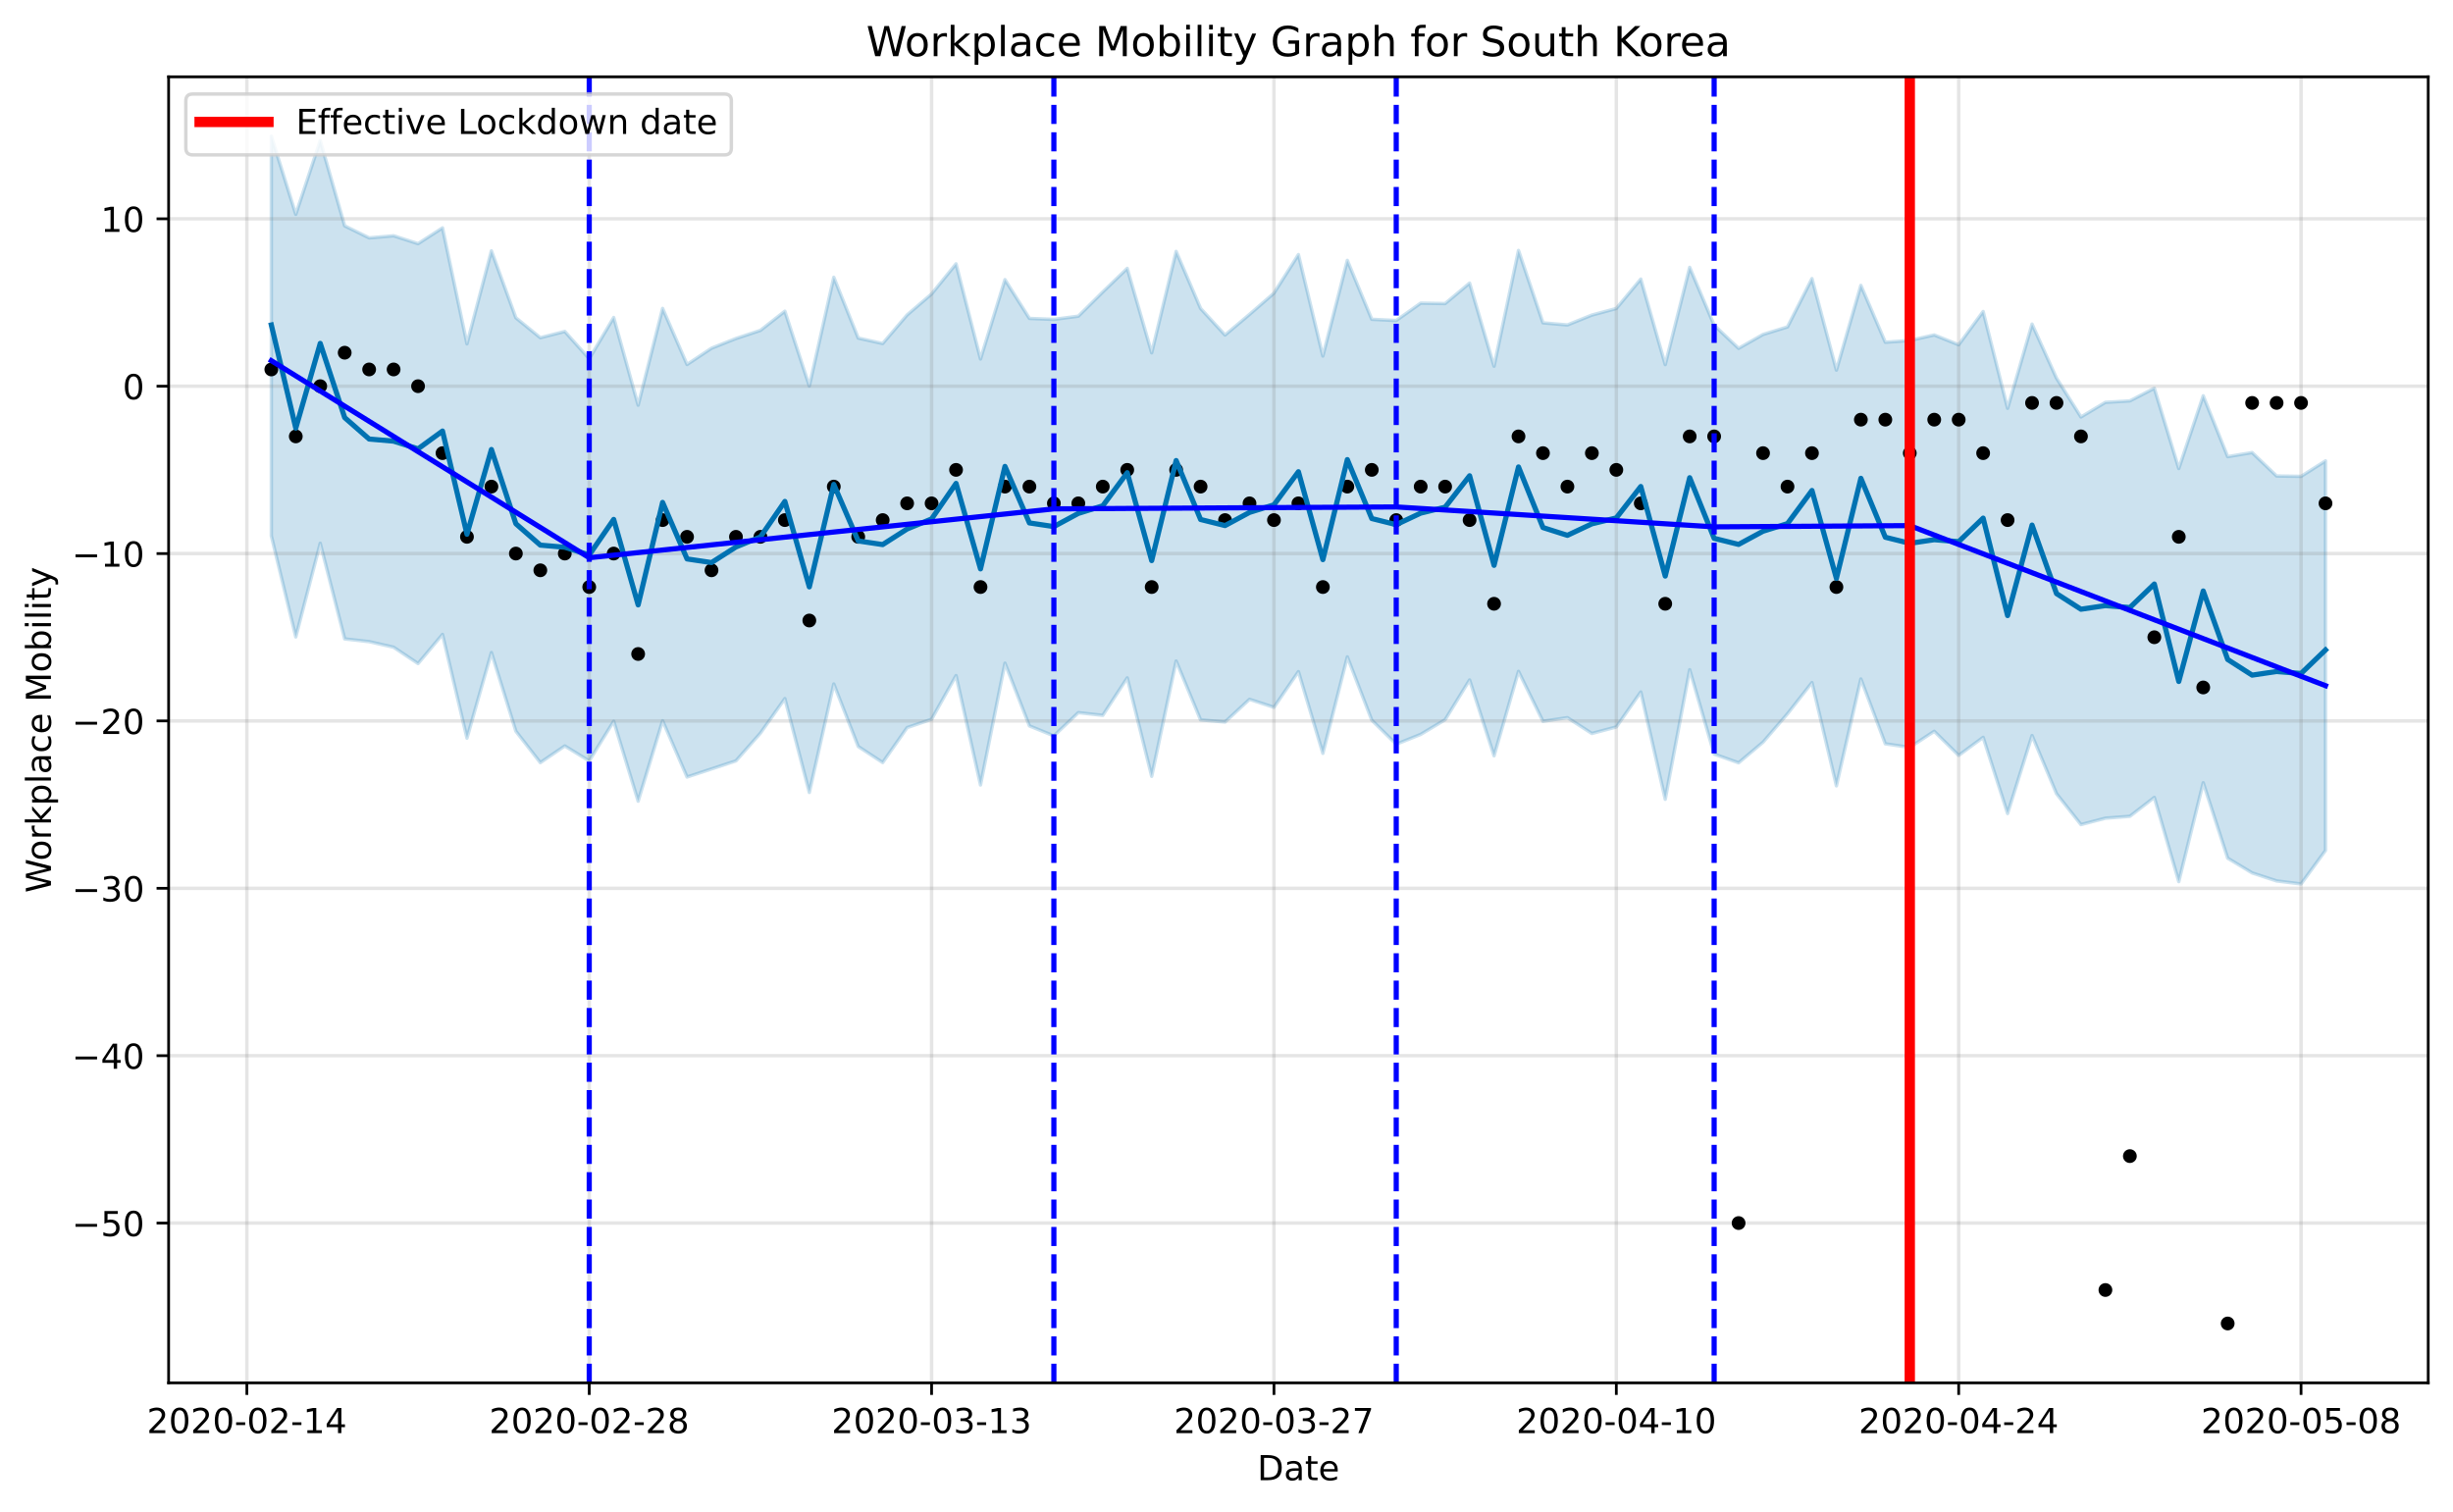 <?xml version="1.0" encoding="utf-8" standalone="no"?>
<!DOCTYPE svg PUBLIC "-//W3C//DTD SVG 1.1//EN"
  "http://www.w3.org/Graphics/SVG/1.1/DTD/svg11.dtd">
<!-- Created with matplotlib (https://matplotlib.org/) -->
<svg height="439.274pt" version="1.1" viewBox="0 0 712.583 439.274" width="712.583pt" xmlns="http://www.w3.org/2000/svg" xmlns:xlink="http://www.w3.org/1999/xlink">
 <defs>
  <style type="text/css">
*{stroke-linecap:butt;stroke-linejoin:round;}
  </style>
 </defs>
 <g id="figure_1">
  <g id="patch_1">
   <path d="M 0 439.274 
L 712.583 439.274 
L 712.583 0 
L 0 0 
z
" style="fill:#ffffff;"/>
  </g>
  <g id="axes_1">
   <g id="patch_2">
    <path d="M 48.983 401.718 
L 705.383 401.718 
L 705.383 22.318 
L 48.983 22.318 
z
" style="fill:#ffffff;"/>
   </g>
   <g id="PolyCollection_1">
    <defs>
     <path d="M 78.819 -399.711 
L 78.819 -283.605 
L 85.923 -254.242 
L 93.027 -281.458 
L 100.131 -253.671 
L 107.235 -252.873 
L 114.339 -251.249 
L 121.443 -246.51 
L 128.546 -254.973 
L 135.65 -224.842 
L 142.754 -249.718 
L 149.858 -226.854 
L 156.962 -217.726 
L 164.066 -222.571 
L 171.17 -218.231 
L 178.274 -229.752 
L 185.378 -206.539 
L 192.482 -229.895 
L 199.585 -213.553 
L 206.689 -215.902 
L 213.793 -218.241 
L 220.897 -226.289 
L 228.001 -236.329 
L 235.105 -209.059 
L 242.209 -240.577 
L 249.313 -222.413 
L 256.417 -217.755 
L 263.52 -227.906 
L 270.624 -230.332 
L 277.728 -243.018 
L 284.832 -211.23 
L 291.936 -246.627 
L 299.04 -228.398 
L 306.144 -225.503 
L 313.248 -232.248 
L 320.352 -231.459 
L 327.456 -242.347 
L 334.559 -213.747 
L 341.663 -247.238 
L 348.767 -230.133 
L 355.871 -229.534 
L 362.975 -236.112 
L 370.079 -233.795 
L 377.183 -244.169 
L 384.287 -220.425 
L 391.391 -248.452 
L 398.495 -230.069 
L 405.598 -223.08 
L 412.702 -225.927 
L 419.806 -230.195 
L 426.91 -241.752 
L 434.014 -219.71 
L 441.118 -244.242 
L 448.222 -229.736 
L 455.326 -230.79 
L 462.43 -226.199 
L 469.533 -228.094 
L 476.637 -238.246 
L 483.741 -207.076 
L 490.845 -244.726 
L 497.949 -220.208 
L 505.053 -217.678 
L 512.157 -223.669 
L 519.261 -231.925 
L 526.365 -240.978 
L 533.469 -210.98 
L 540.572 -242.031 
L 547.676 -223.192 
L 554.78 -222.164 
L 561.884 -226.83 
L 568.988 -219.832 
L 576.092 -225.071 
L 583.196 -202.945 
L 590.3 -225.597 
L 597.404 -208.702 
L 604.507 -199.729 
L 611.611 -201.59 
L 618.715 -202.131 
L 625.819 -207.619 
L 632.923 -183.164 
L 640.027 -211.882 
L 647.131 -189.969 
L 654.235 -185.689 
L 661.339 -183.361 
L 668.443 -182.483 
L 675.546 -192.219 
L 675.546 -305.387 
L 675.546 -305.387 
L 668.443 -300.887 
L 661.339 -300.998 
L 654.235 -307.813 
L 647.131 -306.616 
L 640.027 -324.298 
L 632.923 -303.168 
L 625.819 -326.489 
L 618.715 -322.819 
L 611.611 -322.395 
L 604.507 -318.146 
L 597.404 -329.424 
L 590.3 -345.126 
L 583.196 -320.661 
L 576.092 -348.787 
L 568.988 -339.118 
L 561.884 -341.97 
L 554.78 -340.361 
L 547.676 -339.856 
L 540.572 -356.371 
L 533.469 -331.755 
L 526.365 -358.341 
L 519.261 -344.307 
L 512.157 -342.118 
L 505.053 -338.079 
L 497.949 -344.805 
L 490.845 -361.607 
L 483.741 -333.36 
L 476.637 -358.204 
L 469.533 -349.661 
L 462.43 -347.748 
L 455.326 -344.885 
L 448.222 -345.492 
L 441.118 -366.52 
L 434.014 -332.899 
L 426.91 -357.038 
L 419.806 -351.091 
L 412.702 -351.213 
L 405.598 -346.164 
L 398.495 -346.521 
L 391.391 -363.635 
L 384.287 -335.846 
L 377.183 -365.313 
L 370.079 -354.11 
L 362.975 -347.943 
L 355.871 -341.954 
L 348.767 -349.678 
L 341.663 -366.237 
L 334.559 -336.777 
L 327.456 -361.312 
L 320.352 -354.465 
L 313.248 -347.427 
L 306.144 -346.494 
L 299.04 -346.776 
L 291.936 -358.043 
L 284.832 -334.984 
L 277.728 -362.629 
L 270.624 -353.888 
L 263.52 -347.794 
L 256.417 -339.487 
L 249.313 -341.068 
L 242.209 -358.723 
L 235.105 -327.134 
L 228.001 -348.871 
L 220.897 -343.293 
L 213.793 -340.941 
L 206.689 -338.121 
L 199.585 -333.389 
L 192.482 -349.684 
L 185.378 -321.566 
L 178.274 -347.038 
L 171.17 -335.058 
L 164.066 -342.985 
L 156.962 -341.175 
L 149.858 -346.953 
L 142.754 -366.408 
L 135.65 -339.393 
L 128.546 -373.082 
L 121.443 -368.494 
L 114.339 -370.781 
L 107.235 -370.172 
L 100.131 -373.667 
L 93.027 -398.431 
L 85.923 -377.016 
L 78.819 -399.711 
z
" id="mc107759b66" style="stroke:#0072b2;stroke-opacity:0.2;"/>
    </defs>
    <g clip-path="url(#p5c02657c9b)">
     <use style="fill:#0072b2;fill-opacity:0.2;stroke:#0072b2;stroke-opacity:0.2;" x="0" xlink:href="#mc107759b66" y="439.274"/>
    </g>
   </g>
   <g id="matplotlib.axis_1">
    <g id="xtick_1">
     <g id="line2d_1">
      <path clip-path="url(#p5c02657c9b)" d="M 71.715 401.718 
L 71.715 22.318 
" style="fill:none;stroke:#808080;stroke-linecap:square;stroke-opacity:0.2;"/>
     </g>
     <g id="line2d_2">
      <defs>
       <path d="M 0 0 
L 0 3.5 
" id="m8b7f48d507" style="stroke:#000000;stroke-width:0.8;"/>
      </defs>
      <g>
       <use style="stroke:#000000;stroke-width:0.8;" x="71.715" xlink:href="#m8b7f48d507" y="401.718"/>
      </g>
     </g>
     <g id="text_1">
      <!-- 2020-02-14 -->
      <defs>
       <path d="M 19.188 8.297 
L 53.609 8.297 
L 53.609 0 
L 7.328 0 
L 7.328 8.297 
Q 12.938 14.109 22.625 23.891 
Q 32.328 33.688 34.812 36.531 
Q 39.547 41.844 41.422 45.531 
Q 43.312 49.219 43.312 52.781 
Q 43.312 58.594 39.234 62.25 
Q 35.156 65.922 28.609 65.922 
Q 23.969 65.922 18.812 64.312 
Q 13.672 62.703 7.812 59.422 
L 7.812 69.391 
Q 13.766 71.781 18.938 73 
Q 24.125 74.219 28.422 74.219 
Q 39.75 74.219 46.484 68.547 
Q 53.219 62.891 53.219 53.422 
Q 53.219 48.922 51.531 44.891 
Q 49.859 40.875 45.406 35.406 
Q 44.188 33.984 37.641 27.219 
Q 31.109 20.453 19.188 8.297 
z
" id="DejaVuSans-50"/>
       <path d="M 31.781 66.406 
Q 24.172 66.406 20.328 58.906 
Q 16.5 51.422 16.5 36.375 
Q 16.5 21.391 20.328 13.891 
Q 24.172 6.391 31.781 6.391 
Q 39.453 6.391 43.281 13.891 
Q 47.125 21.391 47.125 36.375 
Q 47.125 51.422 43.281 58.906 
Q 39.453 66.406 31.781 66.406 
z
M 31.781 74.219 
Q 44.047 74.219 50.516 64.516 
Q 56.984 54.828 56.984 36.375 
Q 56.984 17.969 50.516 8.266 
Q 44.047 -1.422 31.781 -1.422 
Q 19.531 -1.422 13.062 8.266 
Q 6.594 17.969 6.594 36.375 
Q 6.594 54.828 13.062 64.516 
Q 19.531 74.219 31.781 74.219 
z
" id="DejaVuSans-48"/>
       <path d="M 4.891 31.391 
L 31.203 31.391 
L 31.203 23.391 
L 4.891 23.391 
z
" id="DejaVuSans-45"/>
       <path d="M 12.406 8.297 
L 28.516 8.297 
L 28.516 63.922 
L 10.984 60.406 
L 10.984 69.391 
L 28.422 72.906 
L 38.281 72.906 
L 38.281 8.297 
L 54.391 8.297 
L 54.391 0 
L 12.406 0 
z
" id="DejaVuSans-49"/>
       <path d="M 37.797 64.312 
L 12.891 25.391 
L 37.797 25.391 
z
M 35.203 72.906 
L 47.609 72.906 
L 47.609 25.391 
L 58.016 25.391 
L 58.016 17.188 
L 47.609 17.188 
L 47.609 0 
L 37.797 0 
L 37.797 17.188 
L 4.891 17.188 
L 4.891 26.703 
z
" id="DejaVuSans-52"/>
      </defs>
      <g transform="translate(42.657 416.317)scale(0.1 -0.1)">
       <use xlink:href="#DejaVuSans-50"/>
       <use x="63.623" xlink:href="#DejaVuSans-48"/>
       <use x="127.246" xlink:href="#DejaVuSans-50"/>
       <use x="190.869" xlink:href="#DejaVuSans-48"/>
       <use x="254.492" xlink:href="#DejaVuSans-45"/>
       <use x="290.576" xlink:href="#DejaVuSans-48"/>
       <use x="354.199" xlink:href="#DejaVuSans-50"/>
       <use x="417.822" xlink:href="#DejaVuSans-45"/>
       <use x="453.906" xlink:href="#DejaVuSans-49"/>
       <use x="517.529" xlink:href="#DejaVuSans-52"/>
      </g>
     </g>
    </g>
    <g id="xtick_2">
     <g id="line2d_3">
      <path clip-path="url(#p5c02657c9b)" d="M 171.17 401.718 
L 171.17 22.318 
" style="fill:none;stroke:#808080;stroke-linecap:square;stroke-opacity:0.2;"/>
     </g>
     <g id="line2d_4">
      <g>
       <use style="stroke:#000000;stroke-width:0.8;" x="171.17" xlink:href="#m8b7f48d507" y="401.718"/>
      </g>
     </g>
     <g id="text_2">
      <!-- 2020-02-28 -->
      <defs>
       <path d="M 31.781 34.625 
Q 24.75 34.625 20.719 30.859 
Q 16.703 27.094 16.703 20.516 
Q 16.703 13.922 20.719 10.156 
Q 24.75 6.391 31.781 6.391 
Q 38.812 6.391 42.859 10.172 
Q 46.922 13.969 46.922 20.516 
Q 46.922 27.094 42.891 30.859 
Q 38.875 34.625 31.781 34.625 
z
M 21.922 38.812 
Q 15.578 40.375 12.031 44.719 
Q 8.5 49.078 8.5 55.328 
Q 8.5 64.062 14.719 69.141 
Q 20.953 74.219 31.781 74.219 
Q 42.672 74.219 48.875 69.141 
Q 55.078 64.062 55.078 55.328 
Q 55.078 49.078 51.531 44.719 
Q 48 40.375 41.703 38.812 
Q 48.828 37.156 52.797 32.312 
Q 56.781 27.484 56.781 20.516 
Q 56.781 9.906 50.312 4.234 
Q 43.844 -1.422 31.781 -1.422 
Q 19.734 -1.422 13.25 4.234 
Q 6.781 9.906 6.781 20.516 
Q 6.781 27.484 10.781 32.312 
Q 14.797 37.156 21.922 38.812 
z
M 18.312 54.391 
Q 18.312 48.734 21.844 45.562 
Q 25.391 42.391 31.781 42.391 
Q 38.141 42.391 41.719 45.562 
Q 45.312 48.734 45.312 54.391 
Q 45.312 60.062 41.719 63.234 
Q 38.141 66.406 31.781 66.406 
Q 25.391 66.406 21.844 63.234 
Q 18.312 60.062 18.312 54.391 
z
" id="DejaVuSans-56"/>
      </defs>
      <g transform="translate(142.112 416.317)scale(0.1 -0.1)">
       <use xlink:href="#DejaVuSans-50"/>
       <use x="63.623" xlink:href="#DejaVuSans-48"/>
       <use x="127.246" xlink:href="#DejaVuSans-50"/>
       <use x="190.869" xlink:href="#DejaVuSans-48"/>
       <use x="254.492" xlink:href="#DejaVuSans-45"/>
       <use x="290.576" xlink:href="#DejaVuSans-48"/>
       <use x="354.199" xlink:href="#DejaVuSans-50"/>
       <use x="417.822" xlink:href="#DejaVuSans-45"/>
       <use x="453.906" xlink:href="#DejaVuSans-50"/>
       <use x="517.529" xlink:href="#DejaVuSans-56"/>
      </g>
     </g>
    </g>
    <g id="xtick_3">
     <g id="line2d_5">
      <path clip-path="url(#p5c02657c9b)" d="M 270.624 401.718 
L 270.624 22.318 
" style="fill:none;stroke:#808080;stroke-linecap:square;stroke-opacity:0.2;"/>
     </g>
     <g id="line2d_6">
      <g>
       <use style="stroke:#000000;stroke-width:0.8;" x="270.624" xlink:href="#m8b7f48d507" y="401.718"/>
      </g>
     </g>
     <g id="text_3">
      <!-- 2020-03-13 -->
      <defs>
       <path d="M 40.578 39.312 
Q 47.656 37.797 51.625 33 
Q 55.609 28.219 55.609 21.188 
Q 55.609 10.406 48.188 4.484 
Q 40.766 -1.422 27.094 -1.422 
Q 22.516 -1.422 17.656 -0.516 
Q 12.797 0.391 7.625 2.203 
L 7.625 11.719 
Q 11.719 9.328 16.594 8.109 
Q 21.484 6.891 26.812 6.891 
Q 36.078 6.891 40.938 10.547 
Q 45.797 14.203 45.797 21.188 
Q 45.797 27.641 41.281 31.266 
Q 36.766 34.906 28.719 34.906 
L 20.219 34.906 
L 20.219 43.016 
L 29.109 43.016 
Q 36.375 43.016 40.234 45.922 
Q 44.094 48.828 44.094 54.297 
Q 44.094 59.906 40.109 62.906 
Q 36.141 65.922 28.719 65.922 
Q 24.656 65.922 20.016 65.031 
Q 15.375 64.156 9.812 62.312 
L 9.812 71.094 
Q 15.438 72.656 20.344 73.438 
Q 25.25 74.219 29.594 74.219 
Q 40.828 74.219 47.359 69.109 
Q 53.906 64.016 53.906 55.328 
Q 53.906 49.266 50.438 45.094 
Q 46.969 40.922 40.578 39.312 
z
" id="DejaVuSans-51"/>
      </defs>
      <g transform="translate(241.567 416.317)scale(0.1 -0.1)">
       <use xlink:href="#DejaVuSans-50"/>
       <use x="63.623" xlink:href="#DejaVuSans-48"/>
       <use x="127.246" xlink:href="#DejaVuSans-50"/>
       <use x="190.869" xlink:href="#DejaVuSans-48"/>
       <use x="254.492" xlink:href="#DejaVuSans-45"/>
       <use x="290.576" xlink:href="#DejaVuSans-48"/>
       <use x="354.199" xlink:href="#DejaVuSans-51"/>
       <use x="417.822" xlink:href="#DejaVuSans-45"/>
       <use x="453.906" xlink:href="#DejaVuSans-49"/>
       <use x="517.529" xlink:href="#DejaVuSans-51"/>
      </g>
     </g>
    </g>
    <g id="xtick_4">
     <g id="line2d_7">
      <path clip-path="url(#p5c02657c9b)" d="M 370.079 401.718 
L 370.079 22.318 
" style="fill:none;stroke:#808080;stroke-linecap:square;stroke-opacity:0.2;"/>
     </g>
     <g id="line2d_8">
      <g>
       <use style="stroke:#000000;stroke-width:0.8;" x="370.079" xlink:href="#m8b7f48d507" y="401.718"/>
      </g>
     </g>
     <g id="text_4">
      <!-- 2020-03-27 -->
      <defs>
       <path d="M 8.203 72.906 
L 55.078 72.906 
L 55.078 68.703 
L 28.609 0 
L 18.312 0 
L 43.219 64.594 
L 8.203 64.594 
z
" id="DejaVuSans-55"/>
      </defs>
      <g transform="translate(341.021 416.317)scale(0.1 -0.1)">
       <use xlink:href="#DejaVuSans-50"/>
       <use x="63.623" xlink:href="#DejaVuSans-48"/>
       <use x="127.246" xlink:href="#DejaVuSans-50"/>
       <use x="190.869" xlink:href="#DejaVuSans-48"/>
       <use x="254.492" xlink:href="#DejaVuSans-45"/>
       <use x="290.576" xlink:href="#DejaVuSans-48"/>
       <use x="354.199" xlink:href="#DejaVuSans-51"/>
       <use x="417.822" xlink:href="#DejaVuSans-45"/>
       <use x="453.906" xlink:href="#DejaVuSans-50"/>
       <use x="517.529" xlink:href="#DejaVuSans-55"/>
      </g>
     </g>
    </g>
    <g id="xtick_5">
     <g id="line2d_9">
      <path clip-path="url(#p5c02657c9b)" d="M 469.533 401.718 
L 469.533 22.318 
" style="fill:none;stroke:#808080;stroke-linecap:square;stroke-opacity:0.2;"/>
     </g>
     <g id="line2d_10">
      <g>
       <use style="stroke:#000000;stroke-width:0.8;" x="469.533" xlink:href="#m8b7f48d507" y="401.718"/>
      </g>
     </g>
     <g id="text_5">
      <!-- 2020-04-10 -->
      <g transform="translate(440.476 416.317)scale(0.1 -0.1)">
       <use xlink:href="#DejaVuSans-50"/>
       <use x="63.623" xlink:href="#DejaVuSans-48"/>
       <use x="127.246" xlink:href="#DejaVuSans-50"/>
       <use x="190.869" xlink:href="#DejaVuSans-48"/>
       <use x="254.492" xlink:href="#DejaVuSans-45"/>
       <use x="290.576" xlink:href="#DejaVuSans-48"/>
       <use x="354.199" xlink:href="#DejaVuSans-52"/>
       <use x="417.822" xlink:href="#DejaVuSans-45"/>
       <use x="453.906" xlink:href="#DejaVuSans-49"/>
       <use x="517.529" xlink:href="#DejaVuSans-48"/>
      </g>
     </g>
    </g>
    <g id="xtick_6">
     <g id="line2d_11">
      <path clip-path="url(#p5c02657c9b)" d="M 568.988 401.718 
L 568.988 22.318 
" style="fill:none;stroke:#808080;stroke-linecap:square;stroke-opacity:0.2;"/>
     </g>
     <g id="line2d_12">
      <g>
       <use style="stroke:#000000;stroke-width:0.8;" x="568.988" xlink:href="#m8b7f48d507" y="401.718"/>
      </g>
     </g>
     <g id="text_6">
      <!-- 2020-04-24 -->
      <g transform="translate(539.93 416.317)scale(0.1 -0.1)">
       <use xlink:href="#DejaVuSans-50"/>
       <use x="63.623" xlink:href="#DejaVuSans-48"/>
       <use x="127.246" xlink:href="#DejaVuSans-50"/>
       <use x="190.869" xlink:href="#DejaVuSans-48"/>
       <use x="254.492" xlink:href="#DejaVuSans-45"/>
       <use x="290.576" xlink:href="#DejaVuSans-48"/>
       <use x="354.199" xlink:href="#DejaVuSans-52"/>
       <use x="417.822" xlink:href="#DejaVuSans-45"/>
       <use x="453.906" xlink:href="#DejaVuSans-50"/>
       <use x="517.529" xlink:href="#DejaVuSans-52"/>
      </g>
     </g>
    </g>
    <g id="xtick_7">
     <g id="line2d_13">
      <path clip-path="url(#p5c02657c9b)" d="M 668.443 401.718 
L 668.443 22.318 
" style="fill:none;stroke:#808080;stroke-linecap:square;stroke-opacity:0.2;"/>
     </g>
     <g id="line2d_14">
      <g>
       <use style="stroke:#000000;stroke-width:0.8;" x="668.443" xlink:href="#m8b7f48d507" y="401.718"/>
      </g>
     </g>
     <g id="text_7">
      <!-- 2020-05-08 -->
      <defs>
       <path d="M 10.797 72.906 
L 49.516 72.906 
L 49.516 64.594 
L 19.828 64.594 
L 19.828 46.734 
Q 21.969 47.469 24.109 47.828 
Q 26.266 48.188 28.422 48.188 
Q 40.625 48.188 47.75 41.5 
Q 54.891 34.812 54.891 23.391 
Q 54.891 11.625 47.562 5.094 
Q 40.234 -1.422 26.906 -1.422 
Q 22.312 -1.422 17.547 -0.641 
Q 12.797 0.141 7.719 1.703 
L 7.719 11.625 
Q 12.109 9.234 16.797 8.062 
Q 21.484 6.891 26.703 6.891 
Q 35.156 6.891 40.078 11.328 
Q 45.016 15.766 45.016 23.391 
Q 45.016 31 40.078 35.438 
Q 35.156 39.891 26.703 39.891 
Q 22.75 39.891 18.812 39.016 
Q 14.891 38.141 10.797 36.281 
z
" id="DejaVuSans-53"/>
      </defs>
      <g transform="translate(639.385 416.317)scale(0.1 -0.1)">
       <use xlink:href="#DejaVuSans-50"/>
       <use x="63.623" xlink:href="#DejaVuSans-48"/>
       <use x="127.246" xlink:href="#DejaVuSans-50"/>
       <use x="190.869" xlink:href="#DejaVuSans-48"/>
       <use x="254.492" xlink:href="#DejaVuSans-45"/>
       <use x="290.576" xlink:href="#DejaVuSans-48"/>
       <use x="354.199" xlink:href="#DejaVuSans-53"/>
       <use x="417.822" xlink:href="#DejaVuSans-45"/>
       <use x="453.906" xlink:href="#DejaVuSans-48"/>
       <use x="517.529" xlink:href="#DejaVuSans-56"/>
      </g>
     </g>
    </g>
    <g id="text_8">
     <!-- Date -->
     <defs>
      <path d="M 19.672 64.797 
L 19.672 8.109 
L 31.594 8.109 
Q 46.688 8.109 53.688 14.938 
Q 60.688 21.781 60.688 36.531 
Q 60.688 51.172 53.688 57.984 
Q 46.688 64.797 31.594 64.797 
z
M 9.812 72.906 
L 30.078 72.906 
Q 51.266 72.906 61.172 64.094 
Q 71.094 55.281 71.094 36.531 
Q 71.094 17.672 61.125 8.828 
Q 51.172 0 30.078 0 
L 9.812 0 
z
" id="DejaVuSans-68"/>
      <path d="M 34.281 27.484 
Q 23.391 27.484 19.188 25 
Q 14.984 22.516 14.984 16.5 
Q 14.984 11.719 18.141 8.906 
Q 21.297 6.109 26.703 6.109 
Q 34.188 6.109 38.703 11.406 
Q 43.219 16.703 43.219 25.484 
L 43.219 27.484 
z
M 52.203 31.203 
L 52.203 0 
L 43.219 0 
L 43.219 8.297 
Q 40.141 3.328 35.547 0.953 
Q 30.953 -1.422 24.312 -1.422 
Q 15.922 -1.422 10.953 3.297 
Q 6 8.016 6 15.922 
Q 6 25.141 12.172 29.828 
Q 18.359 34.516 30.609 34.516 
L 43.219 34.516 
L 43.219 35.406 
Q 43.219 41.609 39.141 45 
Q 35.062 48.391 27.688 48.391 
Q 23 48.391 18.547 47.266 
Q 14.109 46.141 10.016 43.891 
L 10.016 52.203 
Q 14.938 54.109 19.578 55.047 
Q 24.219 56 28.609 56 
Q 40.484 56 46.344 49.844 
Q 52.203 43.703 52.203 31.203 
z
" id="DejaVuSans-97"/>
      <path d="M 18.312 70.219 
L 18.312 54.688 
L 36.812 54.688 
L 36.812 47.703 
L 18.312 47.703 
L 18.312 18.016 
Q 18.312 11.328 20.141 9.422 
Q 21.969 7.516 27.594 7.516 
L 36.812 7.516 
L 36.812 0 
L 27.594 0 
Q 17.188 0 13.234 3.875 
Q 9.281 7.766 9.281 18.016 
L 9.281 47.703 
L 2.688 47.703 
L 2.688 54.688 
L 9.281 54.688 
L 9.281 70.219 
z
" id="DejaVuSans-116"/>
      <path d="M 56.203 29.594 
L 56.203 25.203 
L 14.891 25.203 
Q 15.484 15.922 20.484 11.062 
Q 25.484 6.203 34.422 6.203 
Q 39.594 6.203 44.453 7.469 
Q 49.312 8.734 54.109 11.281 
L 54.109 2.781 
Q 49.266 0.734 44.188 -0.344 
Q 39.109 -1.422 33.891 -1.422 
Q 20.797 -1.422 13.156 6.188 
Q 5.516 13.812 5.516 26.812 
Q 5.516 40.234 12.766 48.109 
Q 20.016 56 32.328 56 
Q 43.359 56 49.781 48.891 
Q 56.203 41.797 56.203 29.594 
z
M 47.219 32.234 
Q 47.125 39.594 43.094 43.984 
Q 39.062 48.391 32.422 48.391 
Q 24.906 48.391 20.391 44.141 
Q 15.875 39.891 15.188 32.172 
z
" id="DejaVuSans-101"/>
     </defs>
     <g transform="translate(365.232 429.995)scale(0.1 -0.1)">
      <use xlink:href="#DejaVuSans-68"/>
      <use x="77.002" xlink:href="#DejaVuSans-97"/>
      <use x="138.281" xlink:href="#DejaVuSans-116"/>
      <use x="177.49" xlink:href="#DejaVuSans-101"/>
     </g>
    </g>
   </g>
   <g id="matplotlib.axis_2">
    <g id="ytick_1">
     <g id="line2d_15">
      <path clip-path="url(#p5c02657c9b)" d="M 48.983 355.299 
L 705.383 355.299 
" style="fill:none;stroke:#808080;stroke-linecap:square;stroke-opacity:0.2;"/>
     </g>
     <g id="line2d_16">
      <defs>
       <path d="M 0 0 
L -3.5 0 
" id="m1e7aff9524" style="stroke:#000000;stroke-width:0.8;"/>
      </defs>
      <g>
       <use style="stroke:#000000;stroke-width:0.8;" x="48.983" xlink:href="#m1e7aff9524" y="355.299"/>
      </g>
     </g>
     <g id="text_9">
      <!-- −50 -->
      <defs>
       <path d="M 10.594 35.5 
L 73.188 35.5 
L 73.188 27.203 
L 10.594 27.203 
z
" id="DejaVuSans-8722"/>
      </defs>
      <g transform="translate(20.878 359.098)scale(0.1 -0.1)">
       <use xlink:href="#DejaVuSans-8722"/>
       <use x="83.789" xlink:href="#DejaVuSans-53"/>
       <use x="147.412" xlink:href="#DejaVuSans-48"/>
      </g>
     </g>
    </g>
    <g id="ytick_2">
     <g id="line2d_17">
      <path clip-path="url(#p5c02657c9b)" d="M 48.983 306.677 
L 705.383 306.677 
" style="fill:none;stroke:#808080;stroke-linecap:square;stroke-opacity:0.2;"/>
     </g>
     <g id="line2d_18">
      <g>
       <use style="stroke:#000000;stroke-width:0.8;" x="48.983" xlink:href="#m1e7aff9524" y="306.677"/>
      </g>
     </g>
     <g id="text_10">
      <!-- −40 -->
      <g transform="translate(20.878 310.476)scale(0.1 -0.1)">
       <use xlink:href="#DejaVuSans-8722"/>
       <use x="83.789" xlink:href="#DejaVuSans-52"/>
       <use x="147.412" xlink:href="#DejaVuSans-48"/>
      </g>
     </g>
    </g>
    <g id="ytick_3">
     <g id="line2d_19">
      <path clip-path="url(#p5c02657c9b)" d="M 48.983 258.054 
L 705.383 258.054 
" style="fill:none;stroke:#808080;stroke-linecap:square;stroke-opacity:0.2;"/>
     </g>
     <g id="line2d_20">
      <g>
       <use style="stroke:#000000;stroke-width:0.8;" x="48.983" xlink:href="#m1e7aff9524" y="258.054"/>
      </g>
     </g>
     <g id="text_11">
      <!-- −30 -->
      <g transform="translate(20.878 261.853)scale(0.1 -0.1)">
       <use xlink:href="#DejaVuSans-8722"/>
       <use x="83.789" xlink:href="#DejaVuSans-51"/>
       <use x="147.412" xlink:href="#DejaVuSans-48"/>
      </g>
     </g>
    </g>
    <g id="ytick_4">
     <g id="line2d_21">
      <path clip-path="url(#p5c02657c9b)" d="M 48.983 209.432 
L 705.383 209.432 
" style="fill:none;stroke:#808080;stroke-linecap:square;stroke-opacity:0.2;"/>
     </g>
     <g id="line2d_22">
      <g>
       <use style="stroke:#000000;stroke-width:0.8;" x="48.983" xlink:href="#m1e7aff9524" y="209.432"/>
      </g>
     </g>
     <g id="text_12">
      <!-- −20 -->
      <g transform="translate(20.878 213.231)scale(0.1 -0.1)">
       <use xlink:href="#DejaVuSans-8722"/>
       <use x="83.789" xlink:href="#DejaVuSans-50"/>
       <use x="147.412" xlink:href="#DejaVuSans-48"/>
      </g>
     </g>
    </g>
    <g id="ytick_5">
     <g id="line2d_23">
      <path clip-path="url(#p5c02657c9b)" d="M 48.983 160.809 
L 705.383 160.809 
" style="fill:none;stroke:#808080;stroke-linecap:square;stroke-opacity:0.2;"/>
     </g>
     <g id="line2d_24">
      <g>
       <use style="stroke:#000000;stroke-width:0.8;" x="48.983" xlink:href="#m1e7aff9524" y="160.809"/>
      </g>
     </g>
     <g id="text_13">
      <!-- −10 -->
      <g transform="translate(20.878 164.608)scale(0.1 -0.1)">
       <use xlink:href="#DejaVuSans-8722"/>
       <use x="83.789" xlink:href="#DejaVuSans-49"/>
       <use x="147.412" xlink:href="#DejaVuSans-48"/>
      </g>
     </g>
    </g>
    <g id="ytick_6">
     <g id="line2d_25">
      <path clip-path="url(#p5c02657c9b)" d="M 48.983 112.187 
L 705.383 112.187 
" style="fill:none;stroke:#808080;stroke-linecap:square;stroke-opacity:0.2;"/>
     </g>
     <g id="line2d_26">
      <g>
       <use style="stroke:#000000;stroke-width:0.8;" x="48.983" xlink:href="#m1e7aff9524" y="112.187"/>
      </g>
     </g>
     <g id="text_14">
      <!-- 0 -->
      <g transform="translate(35.62 115.986)scale(0.1 -0.1)">
       <use xlink:href="#DejaVuSans-48"/>
      </g>
     </g>
    </g>
    <g id="ytick_7">
     <g id="line2d_27">
      <path clip-path="url(#p5c02657c9b)" d="M 48.983 63.564 
L 705.383 63.564 
" style="fill:none;stroke:#808080;stroke-linecap:square;stroke-opacity:0.2;"/>
     </g>
     <g id="line2d_28">
      <g>
       <use style="stroke:#000000;stroke-width:0.8;" x="48.983" xlink:href="#m1e7aff9524" y="63.564"/>
      </g>
     </g>
     <g id="text_15">
      <!-- 10 -->
      <g transform="translate(29.258 67.364)scale(0.1 -0.1)">
       <use xlink:href="#DejaVuSans-49"/>
       <use x="63.623" xlink:href="#DejaVuSans-48"/>
      </g>
     </g>
    </g>
    <g id="text_16">
     <!-- Workplace Mobility -->
     <defs>
      <path d="M 3.328 72.906 
L 13.281 72.906 
L 28.609 11.281 
L 43.891 72.906 
L 54.984 72.906 
L 70.312 11.281 
L 85.594 72.906 
L 95.609 72.906 
L 77.297 0 
L 64.891 0 
L 49.516 63.281 
L 33.984 0 
L 21.578 0 
z
" id="DejaVuSans-87"/>
      <path d="M 30.609 48.391 
Q 23.391 48.391 19.188 42.75 
Q 14.984 37.109 14.984 27.297 
Q 14.984 17.484 19.156 11.844 
Q 23.344 6.203 30.609 6.203 
Q 37.797 6.203 41.984 11.859 
Q 46.188 17.531 46.188 27.297 
Q 46.188 37.016 41.984 42.703 
Q 37.797 48.391 30.609 48.391 
z
M 30.609 56 
Q 42.328 56 49.016 48.375 
Q 55.719 40.766 55.719 27.297 
Q 55.719 13.875 49.016 6.219 
Q 42.328 -1.422 30.609 -1.422 
Q 18.844 -1.422 12.172 6.219 
Q 5.516 13.875 5.516 27.297 
Q 5.516 40.766 12.172 48.375 
Q 18.844 56 30.609 56 
z
" id="DejaVuSans-111"/>
      <path d="M 41.109 46.297 
Q 39.594 47.172 37.812 47.578 
Q 36.031 48 33.891 48 
Q 26.266 48 22.188 43.047 
Q 18.109 38.094 18.109 28.812 
L 18.109 0 
L 9.078 0 
L 9.078 54.688 
L 18.109 54.688 
L 18.109 46.188 
Q 20.953 51.172 25.484 53.578 
Q 30.031 56 36.531 56 
Q 37.453 56 38.578 55.875 
Q 39.703 55.766 41.062 55.516 
z
" id="DejaVuSans-114"/>
      <path d="M 9.078 75.984 
L 18.109 75.984 
L 18.109 31.109 
L 44.922 54.688 
L 56.391 54.688 
L 27.391 29.109 
L 57.625 0 
L 45.906 0 
L 18.109 26.703 
L 18.109 0 
L 9.078 0 
z
" id="DejaVuSans-107"/>
      <path d="M 18.109 8.203 
L 18.109 -20.797 
L 9.078 -20.797 
L 9.078 54.688 
L 18.109 54.688 
L 18.109 46.391 
Q 20.953 51.266 25.266 53.625 
Q 29.594 56 35.594 56 
Q 45.562 56 51.781 48.094 
Q 58.016 40.188 58.016 27.297 
Q 58.016 14.406 51.781 6.484 
Q 45.562 -1.422 35.594 -1.422 
Q 29.594 -1.422 25.266 0.953 
Q 20.953 3.328 18.109 8.203 
z
M 48.688 27.297 
Q 48.688 37.203 44.609 42.844 
Q 40.531 48.484 33.406 48.484 
Q 26.266 48.484 22.188 42.844 
Q 18.109 37.203 18.109 27.297 
Q 18.109 17.391 22.188 11.75 
Q 26.266 6.109 33.406 6.109 
Q 40.531 6.109 44.609 11.75 
Q 48.688 17.391 48.688 27.297 
z
" id="DejaVuSans-112"/>
      <path d="M 9.422 75.984 
L 18.406 75.984 
L 18.406 0 
L 9.422 0 
z
" id="DejaVuSans-108"/>
      <path d="M 48.781 52.594 
L 48.781 44.188 
Q 44.969 46.297 41.141 47.344 
Q 37.312 48.391 33.406 48.391 
Q 24.656 48.391 19.812 42.844 
Q 14.984 37.312 14.984 27.297 
Q 14.984 17.281 19.812 11.734 
Q 24.656 6.203 33.406 6.203 
Q 37.312 6.203 41.141 7.25 
Q 44.969 8.297 48.781 10.406 
L 48.781 2.094 
Q 45.016 0.344 40.984 -0.531 
Q 36.969 -1.422 32.422 -1.422 
Q 20.062 -1.422 12.781 6.344 
Q 5.516 14.109 5.516 27.297 
Q 5.516 40.672 12.859 48.328 
Q 20.219 56 33.016 56 
Q 37.156 56 41.109 55.141 
Q 45.062 54.297 48.781 52.594 
z
" id="DejaVuSans-99"/>
      <path id="DejaVuSans-32"/>
      <path d="M 9.812 72.906 
L 24.516 72.906 
L 43.109 23.297 
L 61.812 72.906 
L 76.516 72.906 
L 76.516 0 
L 66.891 0 
L 66.891 64.016 
L 48.094 14.016 
L 38.188 14.016 
L 19.391 64.016 
L 19.391 0 
L 9.812 0 
z
" id="DejaVuSans-77"/>
      <path d="M 48.688 27.297 
Q 48.688 37.203 44.609 42.844 
Q 40.531 48.484 33.406 48.484 
Q 26.266 48.484 22.188 42.844 
Q 18.109 37.203 18.109 27.297 
Q 18.109 17.391 22.188 11.75 
Q 26.266 6.109 33.406 6.109 
Q 40.531 6.109 44.609 11.75 
Q 48.688 17.391 48.688 27.297 
z
M 18.109 46.391 
Q 20.953 51.266 25.266 53.625 
Q 29.594 56 35.594 56 
Q 45.562 56 51.781 48.094 
Q 58.016 40.188 58.016 27.297 
Q 58.016 14.406 51.781 6.484 
Q 45.562 -1.422 35.594 -1.422 
Q 29.594 -1.422 25.266 0.953 
Q 20.953 3.328 18.109 8.203 
L 18.109 0 
L 9.078 0 
L 9.078 75.984 
L 18.109 75.984 
z
" id="DejaVuSans-98"/>
      <path d="M 9.422 54.688 
L 18.406 54.688 
L 18.406 0 
L 9.422 0 
z
M 9.422 75.984 
L 18.406 75.984 
L 18.406 64.594 
L 9.422 64.594 
z
" id="DejaVuSans-105"/>
      <path d="M 32.172 -5.078 
Q 28.375 -14.844 24.75 -17.812 
Q 21.141 -20.797 15.094 -20.797 
L 7.906 -20.797 
L 7.906 -13.281 
L 13.188 -13.281 
Q 16.891 -13.281 18.938 -11.516 
Q 21 -9.766 23.484 -3.219 
L 25.094 0.875 
L 2.984 54.688 
L 12.5 54.688 
L 29.594 11.922 
L 46.688 54.688 
L 56.203 54.688 
z
" id="DejaVuSans-121"/>
     </defs>
     <g transform="translate(14.798 259.355)rotate(-90)scale(0.1 -0.1)">
      <use xlink:href="#DejaVuSans-87"/>
      <use x="93.002" xlink:href="#DejaVuSans-111"/>
      <use x="154.184" xlink:href="#DejaVuSans-114"/>
      <use x="195.297" xlink:href="#DejaVuSans-107"/>
      <use x="253.207" xlink:href="#DejaVuSans-112"/>
      <use x="316.684" xlink:href="#DejaVuSans-108"/>
      <use x="344.467" xlink:href="#DejaVuSans-97"/>
      <use x="405.746" xlink:href="#DejaVuSans-99"/>
      <use x="460.727" xlink:href="#DejaVuSans-101"/>
      <use x="522.25" xlink:href="#DejaVuSans-32"/>
      <use x="554.037" xlink:href="#DejaVuSans-77"/>
      <use x="640.316" xlink:href="#DejaVuSans-111"/>
      <use x="701.498" xlink:href="#DejaVuSans-98"/>
      <use x="764.975" xlink:href="#DejaVuSans-105"/>
      <use x="792.758" xlink:href="#DejaVuSans-108"/>
      <use x="820.541" xlink:href="#DejaVuSans-105"/>
      <use x="848.324" xlink:href="#DejaVuSans-116"/>
      <use x="887.533" xlink:href="#DejaVuSans-121"/>
     </g>
    </g>
   </g>
   <g id="line2d_29">
    <defs>
     <path d="M 0 1.5 
C 0.398 1.5 0.779 1.342 1.061 1.061 
C 1.342 0.779 1.5 0.398 1.5 0 
C 1.5 -0.398 1.342 -0.779 1.061 -1.061 
C 0.779 -1.342 0.398 -1.5 0 -1.5 
C -0.398 -1.5 -0.779 -1.342 -1.061 -1.061 
C -1.342 -0.779 -1.5 -0.398 -1.5 0 
C -1.5 0.398 -1.342 0.779 -1.061 1.061 
C -0.779 1.342 -0.398 1.5 0 1.5 
z
" id="m3ac4b55d5b" style="stroke:#000000;"/>
    </defs>
    <g clip-path="url(#p5c02657c9b)">
     <use style="stroke:#000000;" x="78.819" xlink:href="#m3ac4b55d5b" y="107.325"/>
     <use style="stroke:#000000;" x="85.923" xlink:href="#m3ac4b55d5b" y="126.774"/>
     <use style="stroke:#000000;" x="93.027" xlink:href="#m3ac4b55d5b" y="112.187"/>
     <use style="stroke:#000000;" x="100.131" xlink:href="#m3ac4b55d5b" y="102.462"/>
     <use style="stroke:#000000;" x="107.235" xlink:href="#m3ac4b55d5b" y="107.325"/>
     <use style="stroke:#000000;" x="114.339" xlink:href="#m3ac4b55d5b" y="107.325"/>
     <use style="stroke:#000000;" x="121.443" xlink:href="#m3ac4b55d5b" y="112.187"/>
     <use style="stroke:#000000;" x="128.546" xlink:href="#m3ac4b55d5b" y="131.636"/>
     <use style="stroke:#000000;" x="135.65" xlink:href="#m3ac4b55d5b" y="155.947"/>
     <use style="stroke:#000000;" x="142.754" xlink:href="#m3ac4b55d5b" y="141.36"/>
     <use style="stroke:#000000;" x="149.858" xlink:href="#m3ac4b55d5b" y="160.809"/>
     <use style="stroke:#000000;" x="156.962" xlink:href="#m3ac4b55d5b" y="165.672"/>
     <use style="stroke:#000000;" x="164.066" xlink:href="#m3ac4b55d5b" y="160.809"/>
     <use style="stroke:#000000;" x="171.17" xlink:href="#m3ac4b55d5b" y="170.534"/>
     <use style="stroke:#000000;" x="178.274" xlink:href="#m3ac4b55d5b" y="160.809"/>
     <use style="stroke:#000000;" x="185.378" xlink:href="#m3ac4b55d5b" y="189.983"/>
     <use style="stroke:#000000;" x="192.482" xlink:href="#m3ac4b55d5b" y="151.085"/>
     <use style="stroke:#000000;" x="199.585" xlink:href="#m3ac4b55d5b" y="155.947"/>
     <use style="stroke:#000000;" x="206.689" xlink:href="#m3ac4b55d5b" y="165.672"/>
     <use style="stroke:#000000;" x="213.793" xlink:href="#m3ac4b55d5b" y="155.947"/>
     <use style="stroke:#000000;" x="220.897" xlink:href="#m3ac4b55d5b" y="155.947"/>
     <use style="stroke:#000000;" x="228.001" xlink:href="#m3ac4b55d5b" y="151.085"/>
     <use style="stroke:#000000;" x="235.105" xlink:href="#m3ac4b55d5b" y="180.258"/>
     <use style="stroke:#000000;" x="242.209" xlink:href="#m3ac4b55d5b" y="141.36"/>
     <use style="stroke:#000000;" x="249.313" xlink:href="#m3ac4b55d5b" y="155.947"/>
     <use style="stroke:#000000;" x="256.417" xlink:href="#m3ac4b55d5b" y="151.085"/>
     <use style="stroke:#000000;" x="263.52" xlink:href="#m3ac4b55d5b" y="146.223"/>
     <use style="stroke:#000000;" x="270.624" xlink:href="#m3ac4b55d5b" y="146.223"/>
     <use style="stroke:#000000;" x="277.728" xlink:href="#m3ac4b55d5b" y="136.498"/>
     <use style="stroke:#000000;" x="284.832" xlink:href="#m3ac4b55d5b" y="170.534"/>
     <use style="stroke:#000000;" x="291.936" xlink:href="#m3ac4b55d5b" y="141.36"/>
     <use style="stroke:#000000;" x="299.04" xlink:href="#m3ac4b55d5b" y="141.36"/>
     <use style="stroke:#000000;" x="306.144" xlink:href="#m3ac4b55d5b" y="146.223"/>
     <use style="stroke:#000000;" x="313.248" xlink:href="#m3ac4b55d5b" y="146.223"/>
     <use style="stroke:#000000;" x="320.352" xlink:href="#m3ac4b55d5b" y="141.36"/>
     <use style="stroke:#000000;" x="327.456" xlink:href="#m3ac4b55d5b" y="136.498"/>
     <use style="stroke:#000000;" x="334.559" xlink:href="#m3ac4b55d5b" y="170.534"/>
     <use style="stroke:#000000;" x="341.663" xlink:href="#m3ac4b55d5b" y="136.498"/>
     <use style="stroke:#000000;" x="348.767" xlink:href="#m3ac4b55d5b" y="141.36"/>
     <use style="stroke:#000000;" x="355.871" xlink:href="#m3ac4b55d5b" y="151.085"/>
     <use style="stroke:#000000;" x="362.975" xlink:href="#m3ac4b55d5b" y="146.223"/>
     <use style="stroke:#000000;" x="370.079" xlink:href="#m3ac4b55d5b" y="151.085"/>
     <use style="stroke:#000000;" x="377.183" xlink:href="#m3ac4b55d5b" y="146.223"/>
     <use style="stroke:#000000;" x="384.287" xlink:href="#m3ac4b55d5b" y="170.534"/>
     <use style="stroke:#000000;" x="391.391" xlink:href="#m3ac4b55d5b" y="141.36"/>
     <use style="stroke:#000000;" x="398.495" xlink:href="#m3ac4b55d5b" y="136.498"/>
     <use style="stroke:#000000;" x="405.598" xlink:href="#m3ac4b55d5b" y="151.085"/>
     <use style="stroke:#000000;" x="412.702" xlink:href="#m3ac4b55d5b" y="141.36"/>
     <use style="stroke:#000000;" x="419.806" xlink:href="#m3ac4b55d5b" y="141.36"/>
     <use style="stroke:#000000;" x="426.91" xlink:href="#m3ac4b55d5b" y="151.085"/>
     <use style="stroke:#000000;" x="434.014" xlink:href="#m3ac4b55d5b" y="175.396"/>
     <use style="stroke:#000000;" x="441.118" xlink:href="#m3ac4b55d5b" y="126.774"/>
     <use style="stroke:#000000;" x="448.222" xlink:href="#m3ac4b55d5b" y="131.636"/>
     <use style="stroke:#000000;" x="455.326" xlink:href="#m3ac4b55d5b" y="141.36"/>
     <use style="stroke:#000000;" x="462.43" xlink:href="#m3ac4b55d5b" y="131.636"/>
     <use style="stroke:#000000;" x="469.533" xlink:href="#m3ac4b55d5b" y="136.498"/>
     <use style="stroke:#000000;" x="476.637" xlink:href="#m3ac4b55d5b" y="146.223"/>
     <use style="stroke:#000000;" x="483.741" xlink:href="#m3ac4b55d5b" y="175.396"/>
     <use style="stroke:#000000;" x="490.845" xlink:href="#m3ac4b55d5b" y="126.774"/>
     <use style="stroke:#000000;" x="497.949" xlink:href="#m3ac4b55d5b" y="126.774"/>
     <use style="stroke:#000000;" x="505.053" xlink:href="#m3ac4b55d5b" y="355.299"/>
     <use style="stroke:#000000;" x="512.157" xlink:href="#m3ac4b55d5b" y="131.636"/>
     <use style="stroke:#000000;" x="519.261" xlink:href="#m3ac4b55d5b" y="141.36"/>
     <use style="stroke:#000000;" x="526.365" xlink:href="#m3ac4b55d5b" y="131.636"/>
     <use style="stroke:#000000;" x="533.469" xlink:href="#m3ac4b55d5b" y="170.534"/>
     <use style="stroke:#000000;" x="540.572" xlink:href="#m3ac4b55d5b" y="121.911"/>
     <use style="stroke:#000000;" x="547.676" xlink:href="#m3ac4b55d5b" y="121.911"/>
     <use style="stroke:#000000;" x="554.78" xlink:href="#m3ac4b55d5b" y="131.636"/>
     <use style="stroke:#000000;" x="561.884" xlink:href="#m3ac4b55d5b" y="121.911"/>
     <use style="stroke:#000000;" x="568.988" xlink:href="#m3ac4b55d5b" y="121.911"/>
     <use style="stroke:#000000;" x="576.092" xlink:href="#m3ac4b55d5b" y="131.636"/>
     <use style="stroke:#000000;" x="583.196" xlink:href="#m3ac4b55d5b" y="151.085"/>
     <use style="stroke:#000000;" x="590.3" xlink:href="#m3ac4b55d5b" y="117.049"/>
     <use style="stroke:#000000;" x="597.404" xlink:href="#m3ac4b55d5b" y="117.049"/>
     <use style="stroke:#000000;" x="604.507" xlink:href="#m3ac4b55d5b" y="126.774"/>
     <use style="stroke:#000000;" x="611.611" xlink:href="#m3ac4b55d5b" y="374.748"/>
     <use style="stroke:#000000;" x="618.715" xlink:href="#m3ac4b55d5b" y="335.85"/>
     <use style="stroke:#000000;" x="625.819" xlink:href="#m3ac4b55d5b" y="185.12"/>
     <use style="stroke:#000000;" x="632.923" xlink:href="#m3ac4b55d5b" y="155.947"/>
     <use style="stroke:#000000;" x="640.027" xlink:href="#m3ac4b55d5b" y="199.707"/>
     <use style="stroke:#000000;" x="647.131" xlink:href="#m3ac4b55d5b" y="384.473"/>
     <use style="stroke:#000000;" x="654.235" xlink:href="#m3ac4b55d5b" y="117.049"/>
     <use style="stroke:#000000;" x="661.339" xlink:href="#m3ac4b55d5b" y="117.049"/>
     <use style="stroke:#000000;" x="668.443" xlink:href="#m3ac4b55d5b" y="117.049"/>
     <use style="stroke:#000000;" x="675.546" xlink:href="#m3ac4b55d5b" y="146.223"/>
    </g>
   </g>
   <g id="line2d_30">
    <path clip-path="url(#p5c02657c9b)" d="M 78.819 94.398 
L 85.923 124.375 
L 93.027 99.758 
L 100.131 121.325 
L 107.235 127.537 
L 114.339 128.154 
L 121.443 130.39 
L 128.546 125.22 
L 135.65 155.197 
L 142.754 130.58 
L 149.858 152.146 
L 156.962 158.359 
L 164.066 158.975 
L 171.17 161.212 
L 178.274 150.892 
L 185.378 175.718 
L 192.482 145.951 
L 199.585 162.368 
L 206.689 163.431 
L 213.793 158.896 
L 220.897 155.983 
L 228.001 145.662 
L 235.105 170.489 
L 242.209 140.722 
L 249.313 157.138 
L 256.417 158.201 
L 263.52 153.667 
L 270.624 150.753 
L 277.728 140.433 
L 284.832 165.26 
L 291.936 135.493 
L 299.04 151.91 
L 306.144 152.974 
L 313.248 149.144 
L 320.352 146.935 
L 327.456 137.319 
L 334.559 162.851 
L 341.663 133.789 
L 348.767 150.911 
L 355.871 152.681 
L 362.975 148.853 
L 370.079 146.647 
L 377.183 137.035 
L 384.287 162.57 
L 391.391 133.512 
L 398.495 150.637 
L 405.598 152.409 
L 412.702 149.064 
L 419.806 147.339 
L 426.91 138.21 
L 434.014 164.227 
L 441.118 135.65 
L 448.222 153.26 
L 455.326 155.516 
L 462.43 152.175 
L 469.533 150.455 
L 476.637 141.329 
L 483.741 167.349 
L 490.845 138.776 
L 497.949 156.387 
L 505.053 158.151 
L 512.157 154.319 
L 519.261 152.107 
L 526.365 142.488 
L 533.469 168.017 
L 540.572 138.952 
L 547.676 156.07 
L 554.78 157.835 
L 561.884 156.783 
L 568.988 157.351 
L 576.092 150.513 
L 583.196 178.822 
L 590.3 152.537 
L 597.404 172.435 
L 604.507 176.98 
L 611.611 175.928 
L 618.715 176.497 
L 625.819 169.659 
L 632.923 197.968 
L 640.027 171.683 
L 647.131 191.581 
L 654.235 196.126 
L 661.339 195.074 
L 668.443 195.643 
L 675.546 188.805 
" style="fill:none;stroke:#0072b2;stroke-linecap:square;stroke-width:1.5;"/>
   </g>
   <g id="line2d_31">
    <path clip-path="url(#p5c02657c9b)" d="M 78.819 104.782 
L 85.923 109.185 
L 93.027 113.588 
L 100.131 117.991 
L 107.235 122.394 
L 114.339 126.797 
L 121.443 131.2 
L 128.546 135.603 
L 135.65 140.006 
L 142.754 144.41 
L 149.858 148.813 
L 156.962 153.216 
L 164.066 157.619 
L 171.17 162.022 
L 178.274 161.275 
L 185.378 160.528 
L 192.482 159.781 
L 199.585 159.034 
L 206.689 158.287 
L 213.793 157.54 
L 220.897 156.793 
L 228.001 156.046 
L 235.105 155.299 
L 242.209 154.552 
L 249.313 153.805 
L 256.417 153.058 
L 263.52 152.311 
L 270.624 151.564 
L 277.728 150.817 
L 284.832 150.069 
L 291.936 149.323 
L 299.04 148.577 
L 306.144 147.83 
L 313.248 147.788 
L 320.352 147.745 
L 327.456 147.702 
L 334.559 147.661 
L 341.663 147.619 
L 348.767 147.578 
L 355.871 147.537 
L 362.975 147.497 
L 370.079 147.458 
L 377.183 147.419 
L 384.287 147.38 
L 391.391 147.342 
L 398.495 147.304 
L 405.598 147.266 
L 412.702 147.708 
L 419.806 148.15 
L 426.91 148.593 
L 434.014 149.037 
L 441.118 149.48 
L 448.222 149.927 
L 455.326 150.373 
L 462.43 150.819 
L 469.533 151.266 
L 476.637 151.713 
L 483.741 152.159 
L 490.845 152.606 
L 497.949 153.053 
L 505.053 153.008 
L 512.157 152.962 
L 519.261 152.917 
L 526.365 152.872 
L 533.469 152.827 
L 540.572 152.781 
L 547.676 152.736 
L 554.78 152.691 
L 561.884 155.426 
L 568.988 158.161 
L 576.092 160.896 
L 583.196 163.632 
L 590.3 166.367 
L 597.404 169.102 
L 604.507 171.837 
L 611.611 174.572 
L 618.715 177.307 
L 625.819 180.042 
L 632.923 182.777 
L 640.027 185.513 
L 647.131 188.248 
L 654.235 190.983 
L 661.339 193.718 
L 668.443 196.453 
L 675.546 199.188 
" style="fill:none;stroke:#0000ff;stroke-linecap:square;stroke-width:1.5;"/>
   </g>
   <g id="line2d_32">
    <path clip-path="url(#p5c02657c9b)" d="M 171.17 401.718 
L 171.17 22.318 
" style="fill:none;stroke:#0000ff;stroke-dasharray:5.55,2.4;stroke-dashoffset:0;stroke-width:1.5;"/>
   </g>
   <g id="line2d_33">
    <path clip-path="url(#p5c02657c9b)" d="M 306.144 401.718 
L 306.144 22.318 
" style="fill:none;stroke:#0000ff;stroke-dasharray:5.55,2.4;stroke-dashoffset:0;stroke-width:1.5;"/>
   </g>
   <g id="line2d_34">
    <path clip-path="url(#p5c02657c9b)" d="M 405.598 401.718 
L 405.598 22.318 
" style="fill:none;stroke:#0000ff;stroke-dasharray:5.55,2.4;stroke-dashoffset:0;stroke-width:1.5;"/>
   </g>
   <g id="line2d_35">
    <path clip-path="url(#p5c02657c9b)" d="M 497.949 401.718 
L 497.949 22.318 
" style="fill:none;stroke:#0000ff;stroke-dasharray:5.55,2.4;stroke-dashoffset:0;stroke-width:1.5;"/>
   </g>
   <g id="line2d_36">
    <path clip-path="url(#p5c02657c9b)" d="M 554.78 401.718 
L 554.78 22.318 
" style="fill:none;stroke:#0000ff;stroke-dasharray:5.55,2.4;stroke-dashoffset:0;stroke-width:1.5;"/>
   </g>
   <g id="line2d_37">
    <path clip-path="url(#p5c02657c9b)" d="M 554.78 401.718 
L 554.78 22.318 
" style="fill:none;stroke:#ff0000;stroke-linecap:square;stroke-width:3;"/>
   </g>
   <g id="patch_3">
    <path d="M 48.983 401.718 
L 48.983 22.318 
" style="fill:none;stroke:#000000;stroke-linecap:square;stroke-linejoin:miter;stroke-width:0.8;"/>
   </g>
   <g id="patch_4">
    <path d="M 705.383 401.718 
L 705.383 22.318 
" style="fill:none;stroke:#000000;stroke-linecap:square;stroke-linejoin:miter;stroke-width:0.8;"/>
   </g>
   <g id="patch_5">
    <path d="M 48.983 401.718 
L 705.383 401.718 
" style="fill:none;stroke:#000000;stroke-linecap:square;stroke-linejoin:miter;stroke-width:0.8;"/>
   </g>
   <g id="patch_6">
    <path d="M 48.983 22.318 
L 705.383 22.318 
" style="fill:none;stroke:#000000;stroke-linecap:square;stroke-linejoin:miter;stroke-width:0.8;"/>
   </g>
   <g id="text_17">
    <!-- Workplace Mobility Graph for South Korea -->
    <defs>
     <path d="M 59.516 10.406 
L 59.516 29.984 
L 43.406 29.984 
L 43.406 38.094 
L 69.281 38.094 
L 69.281 6.781 
Q 63.578 2.734 56.688 0.656 
Q 49.812 -1.422 42 -1.422 
Q 24.906 -1.422 15.25 8.562 
Q 5.609 18.562 5.609 36.375 
Q 5.609 54.25 15.25 64.234 
Q 24.906 74.219 42 74.219 
Q 49.125 74.219 55.547 72.453 
Q 61.969 70.703 67.391 67.281 
L 67.391 56.781 
Q 61.922 61.422 55.766 63.766 
Q 49.609 66.109 42.828 66.109 
Q 29.438 66.109 22.719 58.641 
Q 16.016 51.172 16.016 36.375 
Q 16.016 21.625 22.719 14.156 
Q 29.438 6.688 42.828 6.688 
Q 48.047 6.688 52.141 7.594 
Q 56.25 8.5 59.516 10.406 
z
" id="DejaVuSans-71"/>
     <path d="M 54.891 33.016 
L 54.891 0 
L 45.906 0 
L 45.906 32.719 
Q 45.906 40.484 42.875 44.328 
Q 39.844 48.188 33.797 48.188 
Q 26.516 48.188 22.312 43.547 
Q 18.109 38.922 18.109 30.906 
L 18.109 0 
L 9.078 0 
L 9.078 75.984 
L 18.109 75.984 
L 18.109 46.188 
Q 21.344 51.125 25.703 53.562 
Q 30.078 56 35.797 56 
Q 45.219 56 50.047 50.172 
Q 54.891 44.344 54.891 33.016 
z
" id="DejaVuSans-104"/>
     <path d="M 37.109 75.984 
L 37.109 68.5 
L 28.516 68.5 
Q 23.688 68.5 21.797 66.547 
Q 19.922 64.594 19.922 59.516 
L 19.922 54.688 
L 34.719 54.688 
L 34.719 47.703 
L 19.922 47.703 
L 19.922 0 
L 10.891 0 
L 10.891 47.703 
L 2.297 47.703 
L 2.297 54.688 
L 10.891 54.688 
L 10.891 58.5 
Q 10.891 67.625 15.141 71.797 
Q 19.391 75.984 28.609 75.984 
z
" id="DejaVuSans-102"/>
     <path d="M 53.516 70.516 
L 53.516 60.891 
Q 47.906 63.578 42.922 64.891 
Q 37.938 66.219 33.297 66.219 
Q 25.25 66.219 20.875 63.094 
Q 16.5 59.969 16.5 54.203 
Q 16.5 49.359 19.406 46.891 
Q 22.312 44.438 30.422 42.922 
L 36.375 41.703 
Q 47.406 39.594 52.656 34.297 
Q 57.906 29 57.906 20.125 
Q 57.906 9.516 50.797 4.047 
Q 43.703 -1.422 29.984 -1.422 
Q 24.812 -1.422 18.969 -0.25 
Q 13.141 0.922 6.891 3.219 
L 6.891 13.375 
Q 12.891 10.016 18.656 8.297 
Q 24.422 6.594 29.984 6.594 
Q 38.422 6.594 43.016 9.906 
Q 47.609 13.234 47.609 19.391 
Q 47.609 24.75 44.312 27.781 
Q 41.016 30.812 33.5 32.328 
L 27.484 33.5 
Q 16.453 35.688 11.516 40.375 
Q 6.594 45.062 6.594 53.422 
Q 6.594 63.094 13.406 68.656 
Q 20.219 74.219 32.172 74.219 
Q 37.312 74.219 42.625 73.281 
Q 47.953 72.359 53.516 70.516 
z
" id="DejaVuSans-83"/>
     <path d="M 8.5 21.578 
L 8.5 54.688 
L 17.484 54.688 
L 17.484 21.922 
Q 17.484 14.156 20.5 10.266 
Q 23.531 6.391 29.594 6.391 
Q 36.859 6.391 41.078 11.031 
Q 45.312 15.672 45.312 23.688 
L 45.312 54.688 
L 54.297 54.688 
L 54.297 0 
L 45.312 0 
L 45.312 8.406 
Q 42.047 3.422 37.719 1 
Q 33.406 -1.422 27.688 -1.422 
Q 18.266 -1.422 13.375 4.438 
Q 8.5 10.297 8.5 21.578 
z
M 31.109 56 
z
" id="DejaVuSans-117"/>
     <path d="M 9.812 72.906 
L 19.672 72.906 
L 19.672 42.094 
L 52.391 72.906 
L 65.094 72.906 
L 28.906 38.922 
L 67.672 0 
L 54.688 0 
L 19.672 35.109 
L 19.672 0 
L 9.812 0 
z
" id="DejaVuSans-75"/>
    </defs>
    <g transform="translate(251.653 16.318)scale(0.12 -0.12)">
     <use xlink:href="#DejaVuSans-87"/>
     <use x="93.002" xlink:href="#DejaVuSans-111"/>
     <use x="154.184" xlink:href="#DejaVuSans-114"/>
     <use x="195.297" xlink:href="#DejaVuSans-107"/>
     <use x="253.207" xlink:href="#DejaVuSans-112"/>
     <use x="316.684" xlink:href="#DejaVuSans-108"/>
     <use x="344.467" xlink:href="#DejaVuSans-97"/>
     <use x="405.746" xlink:href="#DejaVuSans-99"/>
     <use x="460.727" xlink:href="#DejaVuSans-101"/>
     <use x="522.25" xlink:href="#DejaVuSans-32"/>
     <use x="554.037" xlink:href="#DejaVuSans-77"/>
     <use x="640.316" xlink:href="#DejaVuSans-111"/>
     <use x="701.498" xlink:href="#DejaVuSans-98"/>
     <use x="764.975" xlink:href="#DejaVuSans-105"/>
     <use x="792.758" xlink:href="#DejaVuSans-108"/>
     <use x="820.541" xlink:href="#DejaVuSans-105"/>
     <use x="848.324" xlink:href="#DejaVuSans-116"/>
     <use x="887.533" xlink:href="#DejaVuSans-121"/>
     <use x="946.713" xlink:href="#DejaVuSans-32"/>
     <use x="978.5" xlink:href="#DejaVuSans-71"/>
     <use x="1055.99" xlink:href="#DejaVuSans-114"/>
     <use x="1097.104" xlink:href="#DejaVuSans-97"/>
     <use x="1158.383" xlink:href="#DejaVuSans-112"/>
     <use x="1221.859" xlink:href="#DejaVuSans-104"/>
     <use x="1285.238" xlink:href="#DejaVuSans-32"/>
     <use x="1317.025" xlink:href="#DejaVuSans-102"/>
     <use x="1352.23" xlink:href="#DejaVuSans-111"/>
     <use x="1413.412" xlink:href="#DejaVuSans-114"/>
     <use x="1454.525" xlink:href="#DejaVuSans-32"/>
     <use x="1486.312" xlink:href="#DejaVuSans-83"/>
     <use x="1549.789" xlink:href="#DejaVuSans-111"/>
     <use x="1610.971" xlink:href="#DejaVuSans-117"/>
     <use x="1674.35" xlink:href="#DejaVuSans-116"/>
     <use x="1713.559" xlink:href="#DejaVuSans-104"/>
     <use x="1776.938" xlink:href="#DejaVuSans-32"/>
     <use x="1808.725" xlink:href="#DejaVuSans-75"/>
     <use x="1869.301" xlink:href="#DejaVuSans-111"/>
     <use x="1930.482" xlink:href="#DejaVuSans-114"/>
     <use x="1969.346" xlink:href="#DejaVuSans-101"/>
     <use x="2030.869" xlink:href="#DejaVuSans-97"/>
    </g>
   </g>
   <g id="legend_1">
    <g id="patch_7">
     <path d="M 55.983 44.996 
L 210.458 44.996 
Q 212.458 44.996 212.458 42.996 
L 212.458 29.318 
Q 212.458 27.318 210.458 27.318 
L 55.983 27.318 
Q 53.983 27.318 53.983 29.318 
L 53.983 42.996 
Q 53.983 44.996 55.983 44.996 
z
" style="fill:#ffffff;opacity:0.8;stroke:#cccccc;stroke-linejoin:miter;"/>
    </g>
    <g id="line2d_38">
     <path d="M 57.983 35.417 
L 77.983 35.417 
" style="fill:none;stroke:#ff0000;stroke-linecap:square;stroke-width:3;"/>
    </g>
    <g id="line2d_39"/>
    <g id="text_18">
     <!-- Effective Lockdown date -->
     <defs>
      <path d="M 9.812 72.906 
L 55.906 72.906 
L 55.906 64.594 
L 19.672 64.594 
L 19.672 43.016 
L 54.391 43.016 
L 54.391 34.719 
L 19.672 34.719 
L 19.672 8.297 
L 56.781 8.297 
L 56.781 0 
L 9.812 0 
z
" id="DejaVuSans-69"/>
      <path d="M 2.984 54.688 
L 12.5 54.688 
L 29.594 8.797 
L 46.688 54.688 
L 56.203 54.688 
L 35.688 0 
L 23.484 0 
z
" id="DejaVuSans-118"/>
      <path d="M 9.812 72.906 
L 19.672 72.906 
L 19.672 8.297 
L 55.172 8.297 
L 55.172 0 
L 9.812 0 
z
" id="DejaVuSans-76"/>
      <path d="M 45.406 46.391 
L 45.406 75.984 
L 54.391 75.984 
L 54.391 0 
L 45.406 0 
L 45.406 8.203 
Q 42.578 3.328 38.25 0.953 
Q 33.938 -1.422 27.875 -1.422 
Q 17.969 -1.422 11.734 6.484 
Q 5.516 14.406 5.516 27.297 
Q 5.516 40.188 11.734 48.094 
Q 17.969 56 27.875 56 
Q 33.938 56 38.25 53.625 
Q 42.578 51.266 45.406 46.391 
z
M 14.797 27.297 
Q 14.797 17.391 18.875 11.75 
Q 22.953 6.109 30.078 6.109 
Q 37.203 6.109 41.297 11.75 
Q 45.406 17.391 45.406 27.297 
Q 45.406 37.203 41.297 42.844 
Q 37.203 48.484 30.078 48.484 
Q 22.953 48.484 18.875 42.844 
Q 14.797 37.203 14.797 27.297 
z
" id="DejaVuSans-100"/>
      <path d="M 4.203 54.688 
L 13.188 54.688 
L 24.422 12.016 
L 35.594 54.688 
L 46.188 54.688 
L 57.422 12.016 
L 68.609 54.688 
L 77.594 54.688 
L 63.281 0 
L 52.688 0 
L 40.922 44.828 
L 29.109 0 
L 18.5 0 
z
" id="DejaVuSans-119"/>
      <path d="M 54.891 33.016 
L 54.891 0 
L 45.906 0 
L 45.906 32.719 
Q 45.906 40.484 42.875 44.328 
Q 39.844 48.188 33.797 48.188 
Q 26.516 48.188 22.312 43.547 
Q 18.109 38.922 18.109 30.906 
L 18.109 0 
L 9.078 0 
L 9.078 54.688 
L 18.109 54.688 
L 18.109 46.188 
Q 21.344 51.125 25.703 53.562 
Q 30.078 56 35.797 56 
Q 45.219 56 50.047 50.172 
Q 54.891 44.344 54.891 33.016 
z
" id="DejaVuSans-110"/>
     </defs>
     <g transform="translate(85.983 38.917)scale(0.1 -0.1)">
      <use xlink:href="#DejaVuSans-69"/>
      <use x="63.184" xlink:href="#DejaVuSans-102"/>
      <use x="98.389" xlink:href="#DejaVuSans-102"/>
      <use x="133.594" xlink:href="#DejaVuSans-101"/>
      <use x="195.117" xlink:href="#DejaVuSans-99"/>
      <use x="250.098" xlink:href="#DejaVuSans-116"/>
      <use x="289.307" xlink:href="#DejaVuSans-105"/>
      <use x="317.09" xlink:href="#DejaVuSans-118"/>
      <use x="376.27" xlink:href="#DejaVuSans-101"/>
      <use x="437.793" xlink:href="#DejaVuSans-32"/>
      <use x="469.58" xlink:href="#DejaVuSans-76"/>
      <use x="523.543" xlink:href="#DejaVuSans-111"/>
      <use x="584.725" xlink:href="#DejaVuSans-99"/>
      <use x="639.705" xlink:href="#DejaVuSans-107"/>
      <use x="697.615" xlink:href="#DejaVuSans-100"/>
      <use x="761.092" xlink:href="#DejaVuSans-111"/>
      <use x="822.273" xlink:href="#DejaVuSans-119"/>
      <use x="904.061" xlink:href="#DejaVuSans-110"/>
      <use x="967.439" xlink:href="#DejaVuSans-32"/>
      <use x="999.227" xlink:href="#DejaVuSans-100"/>
      <use x="1062.703" xlink:href="#DejaVuSans-97"/>
      <use x="1123.982" xlink:href="#DejaVuSans-116"/>
      <use x="1163.191" xlink:href="#DejaVuSans-101"/>
     </g>
    </g>
   </g>
  </g>
 </g>
 <defs>
  <clipPath id="p5c02657c9b">
   <rect height="379.4" width="656.4" x="48.983" y="22.318"/>
  </clipPath>
 </defs>
</svg>
